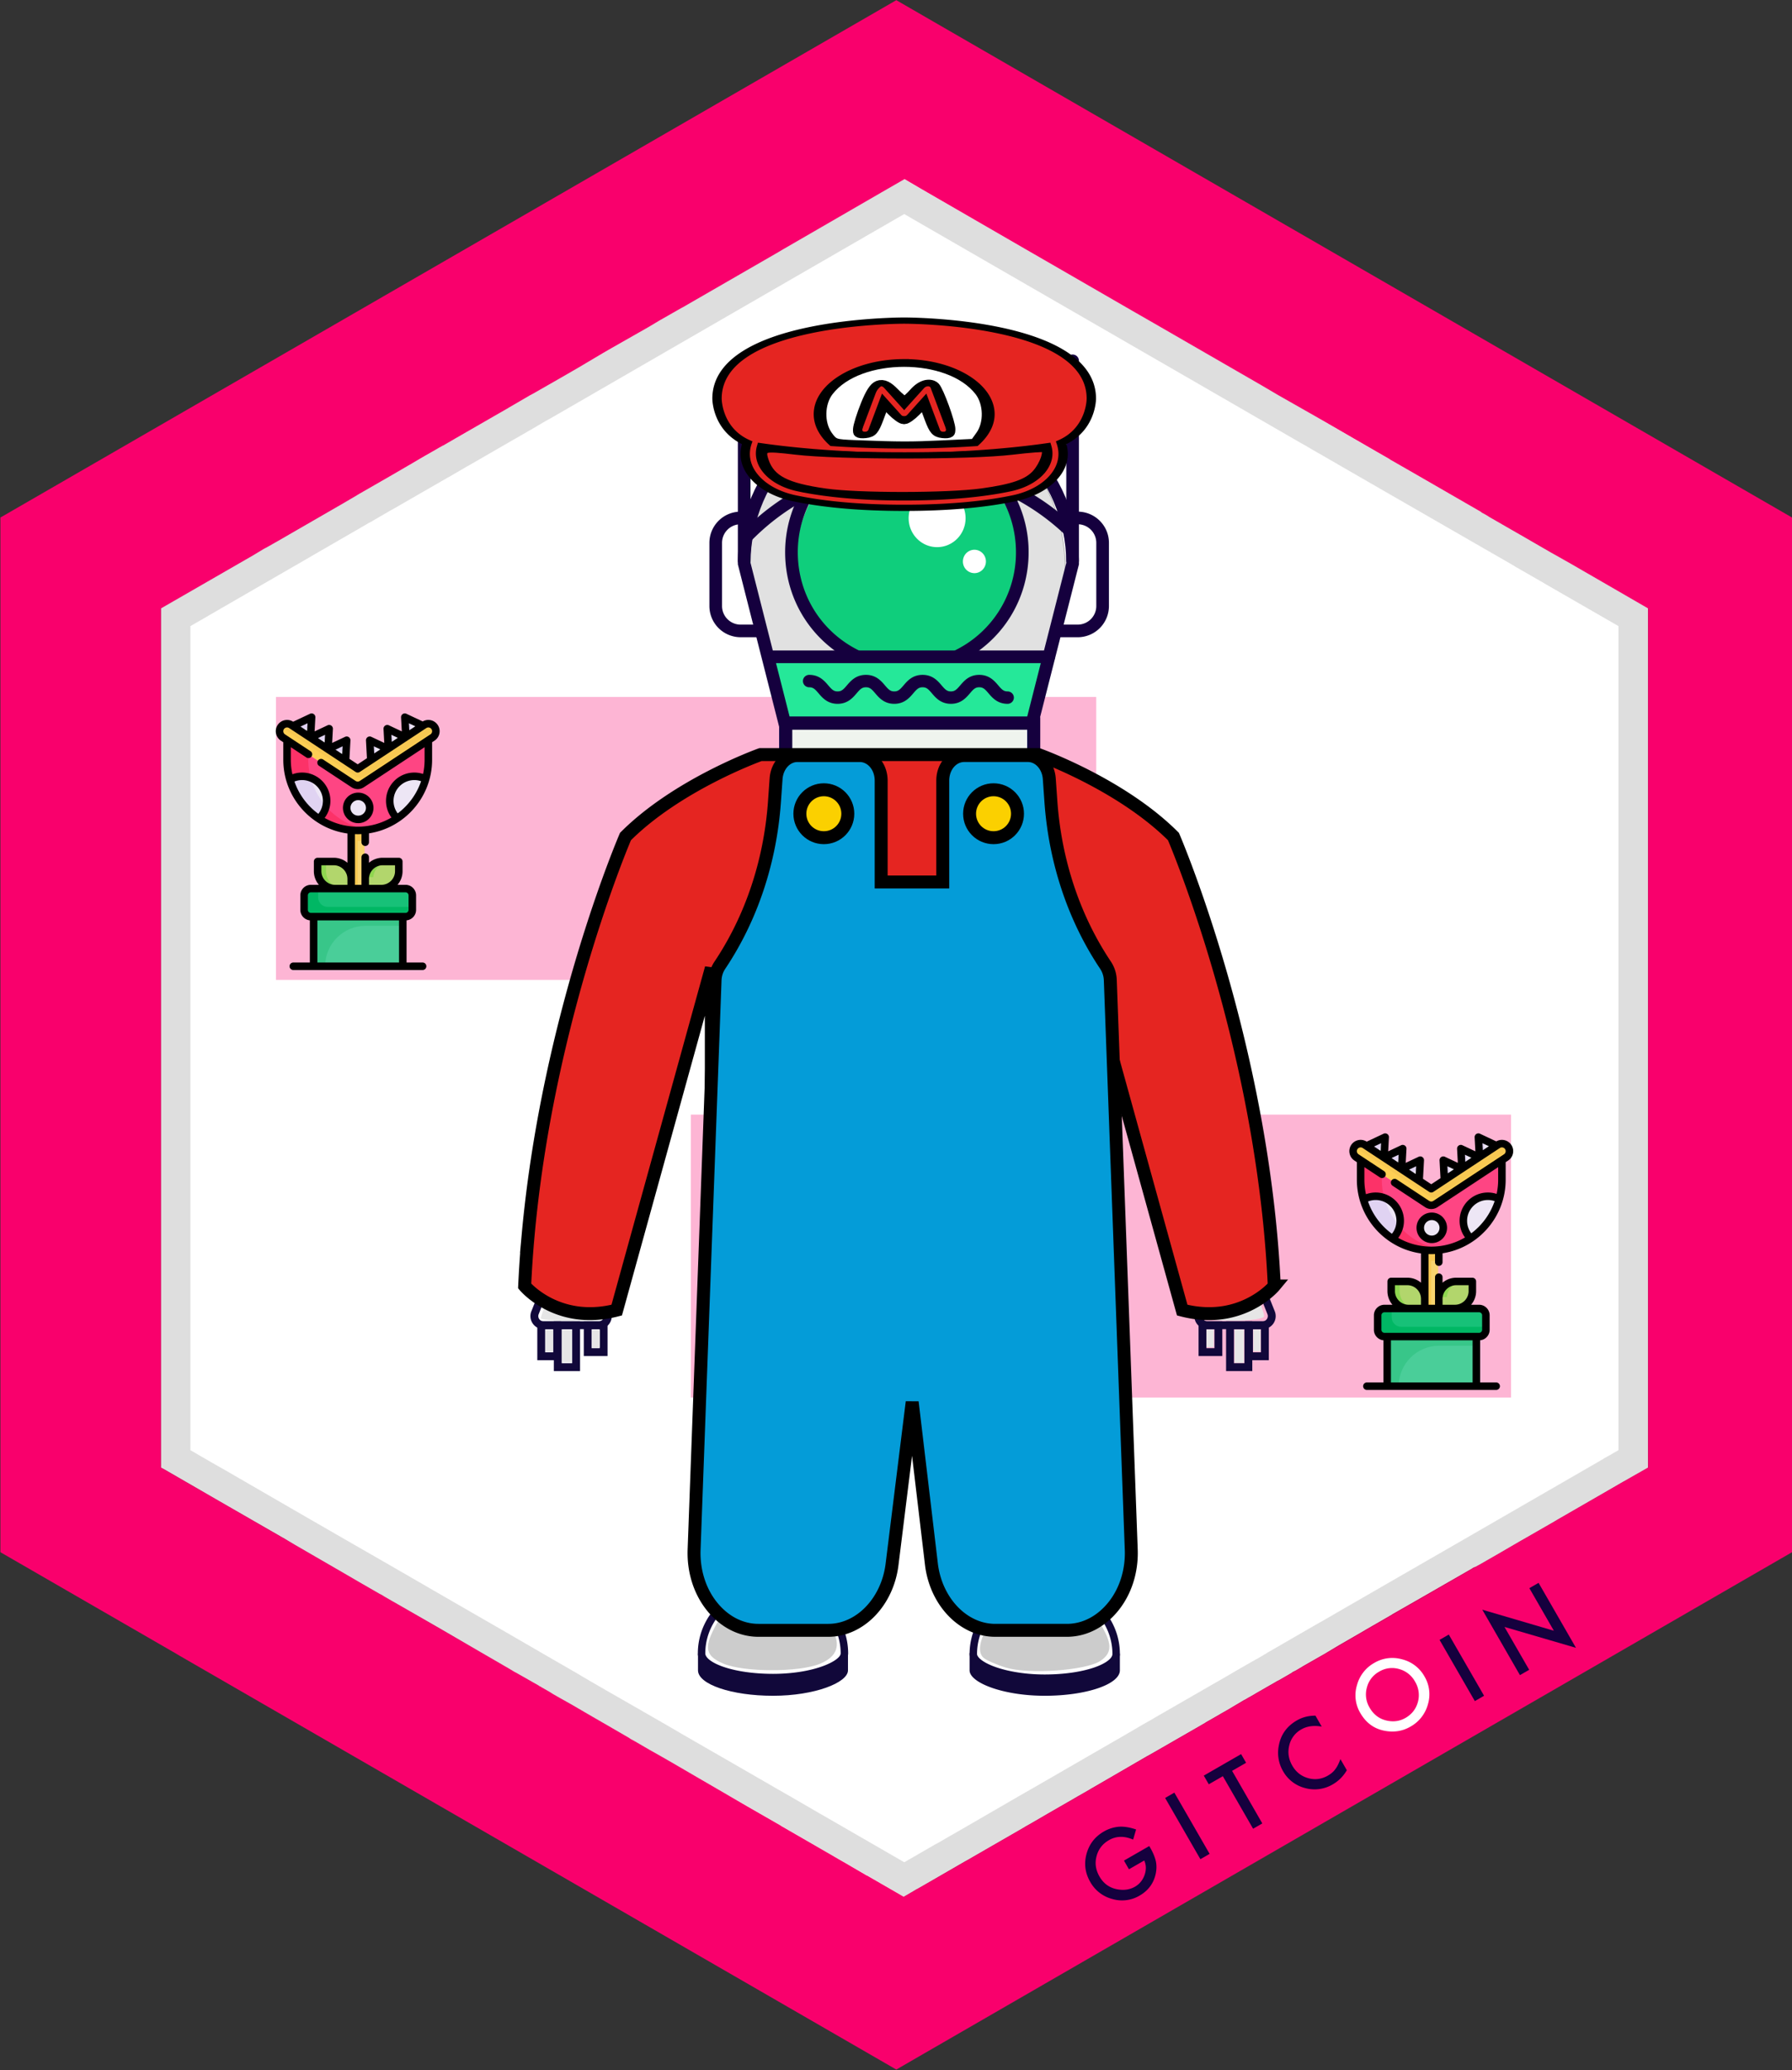 <svg xmlns:osb="http://www.openswatchbook.org/uri/2009/osb" xmlns="http://www.w3.org/2000/svg" xmlns:xlink="http://www.w3.org/1999/xlink" version="1.1" id="Layer_1" x="0" y="0" viewBox="0 0 110.875 128.042" xml:space="preserve"><rect x="0" y="0" width="110.875" height="128.042" fill="#333333" stroke="none"/><defs id="defs134"><linearGradient id="linearGradient2969" osb:paint="solid"><stop offset="0" id="stop2967" stop-color="#fb6572" stop-opacity="1"/></linearGradient><path id="a" d="M.075.128h512.08v167.178H.075z"/></defs><style type="text/css" id="style2">.st1{fill:#fff}.st3{opacity:.29;fill:#f9006c}.st4{fill:#15003e}.st6{fill:#25e899}</style><g id="Layer_63_36_"><path id="polygon4" fill="#f9006c" d="M110.876 32.011v64l-55.42 32-44.35-25.6-.2-.12-10.88-6.28v-64l55.43-32z"/></g><path class="st1" d="M101.965 37.631v53.14l-.01.01-1.09.62-.33.19-.13.07-.88.51-3.14 1.81-.2.12-1.93 1.11-.16.09-1.48.86-.47.27-.14.08-.47.27-.24.13-.03.01-.1.04-.11.07-3.03 1.74-.82.47-1.05.6-.04.03-1.23.71-.45.26-.02.02h-.01l-1.54.89-.87.52-1.26.72-.05.03-.07.04-.08.05-.41.24-.03.01-.05.03-.05.02-.06.04v.01l-.78.45-.18.09-.02.02-.04.02-1.01.58-.14.08-.15.09-.05.03-.32.18-.24.14h-.01l-.07.04-.64.38-.2.12-.33.19-.25.14c0 .01-.01.01-.01.01l-.47.27-.42.24-.04.03-.57.33-2.33 1.34-.63.36-.06.03-3.5 2.03-.02.01-.01.01-.4.23-.35.2-.5.29-.14.08-1.25.72-.98.57-.39.22-.01.01-.43.25-.4.23-2.36 1.36-.36.21-.04.02-.18.1-.5.29-1.87 1.08-.56.32h-.01l-.32.19-.48.28-.14-.08-1.28-.74-.85-.49-.03-.01-.91-.53-.17-.1-.05-.03-.61-.35-.17-.1-3.36-1.94-.04-.03-2.07-1.19-4.75-2.76-.61-.35-.69-.39-.93-.54-.22-.12-.09-.06-.03-.02-2.23-1.29-1.22-.71-.37-.21-.39-.22-.23-.13-.26-.15-.24-.15-.09-.05-.35-.2-.08-.05-.08-.04-.04-.03-1.3-.74-.05-.03-.15-.08-.37-.22-1.71-.99-2.51-1.46-2.09-1.2-.82-.47-.09-.05-.5-.29-.01-.01-.21-.12h-.01l-1.04-.6c-.01-.01-.01-.01-.02-.01l-1.86-1.08-1.02-.59-1.33-.77-.72-.43-.04-.02-.02-.01-.29-.17s-.01 0-.02-.01l-.26-.15-.02-.01-3.3-1.9-3.41-1.97-.09-.05-.08-.04-.03-.02V37.63l5.66-3.26.77-.46h.01l.25-.14.58-.33 1.75-1.01 2.27-1.31.82-.48.15-.09 2.07-1.19.98-.57 1.01-.59.42-.24.45-.26.25-.14h.01l.57-.33 3.23-1.86 1.58-.92.17-.09 1.66-.95.78-.45.38-.22.44-.26 1.1-.65.52-.3 2.28-1.3.69-.41 1.4-.8h.01l.05-.03 5.72-3.3.19-.11.27-.16 6.07-3.51 1.44-.83 1.06.62 6.49 3.75 2.6 1.5 3.95 2.28 1.34.77 6.64 3.83 1.04.61 2.3 1.31.87.5 1.52.88 1.37.79.8.46.09.06 1.81 1.04 3.78 2.18.04.03v.01l.26.14.26.16.4.23.92.53.54.31.02.01 1.92 1.11.78.44.44.25 1.94 1.12 2.82 1.63z" id="path7"/><g id="Layer_2_36_"><g id="Layer_16_36_"><path d="M96.84 34.668l-.53-.3-.72-.42-.77-.45-.11-.06-.49-.28-.51-.29-.9-.52-7.25-4.18-1.71-.98-.72-.42-.45-.26-.49-.29-.05-.02-.42-.25-.41-.24-5.33-3.07-19.5-11.24-.53-.31-.47.27-17.11 9.88-5.02 2.9-1.3.75-.53.31-.1.05h-.01l-.25.15-.42.25-.3.17-.27.16-.18.1-1.5.87h-.01l-1.78 1.02-.01.01-.58.34-.76.43-.01.01-.03.02-3.25 1.87h-.01l-2.38 1.37-1 .58-2.98 1.72-4.23 2.44-1.54.89v53.12l.07.04 1.72 1 .75.43.15.08 4.32 2.5.69.39 4 2.32.46.26 1.3.75 3.38 1.95 5.38 3.1.69.4.07.04.15.08.11.07.18.1.04.02 1.91 1.11.88.5 1.33.78.89.51.18.1.31.18.19.11.48.28 3.57 2.05.09.05.44.26.62.36.72.42H45l.53.3 1.51.87 3.17 1.84 4.48 2.58 1.03.6.23.13.02-.01.19-.11.14-.08.03-.02.31-.18 1.81-1.03.09-.05.69-.4.5-.29.24-.14 3.85-2.22 2.45-1.41.74-.43.66-.38.67-.39.44-.26 2.33-1.34.39-.22h.01l.23-.14.21-.12.63-.36.8-.46 1.26-.73.46-.27h.01l.46-.27.01-.01.25-.14.53-.31.37-.21.35-.21.55-.31.21-.13.32-.18.43-.24.02-.01.05-.03.13-.08.24-.13 3.78-2.18.38-.22 1.11-.65 2.97-1.71 1.56-.9 8.53-4.92h.01l.06-.04 2.65-1.53.9-.52 1.03-.59v-53.12l-5.17-2.98zm3.3 55.03l-.52.3-.32.18-.58.34-7.59 4.38-4.67 2.69-3.12 1.8-1.28.74-.72.41-2.93 1.69-.07.05-.16.09-.18.11-.57.32-.89.51-.22.13-.05.03-.81.47-.09.05-3.91 2.25-.08.05-.79.45-.08.05-.91.53-2.15 1.24-1.54.89-1.68.97-1.1.63-2.97 1.72-1.23.71-.06.04h-.02l-.75.44-.28.15-1.87 1.08-3.45-1.99-1.23-.71-.61-.35-1.81-1.05-.72-.41-.69-.4-5.26-3.03-.77-.45-.05-.03-1.79-1.03-2.06-1.18-.9-.52-.58-.34-.25-.15-.43-.25-.21-.12-1.75-1.01-.31-.18-.19-.11-1.5-.87-3.42-1.97-3.91-2.26-1.76-1.01-3.42-1.97-4.91-2.84-.9-.51-.39-.23-.23-.13-.67-.39v-50.97l3.91-2.26 2.98-1.72.93-.54h.01l.06-.04 3.2-1.85h.01l1.36-.79h.01l1.79-1.03 1.25-.72.43-.25h.01l.76-.44.46-.27h.01l2.98-1.72c.01-.01.01-.01.02-.01l.78-.45.35-.2.2-.12.29-.17.17-.1.27-.15.04-.02 8.03-4.64 13.39-7.73.47-.27.53.31 16.83 9.71 6.98 4.03.05.03.32.18.11.06.44.26.35.2 1.23.71 1.94 1.12 7.02 4.04 1.41.81.55.32.04.03.77.44.19.11.54.31.53.31 4.36 2.51v50.97z" id="path9" opacity=".13"/></g></g><path class="st3" id="rect13" d="M17.076 43.111h50.75v17.5h-50.75z"/><path class="st3" id="rect15" d="M42.742 68.944h50.75v17.5h-50.75z"/><g id="g31"><path class="st4" d="M69.542 115.086l1.566-.9.07.123c.166.286.276.56.337.815.05.241.049.495-.005.762-.124.597-.457 1.051-1 1.365a2.131 2.131 0 0 1-1.692.21 2.197 2.197 0 0 1-1.364-1.059c-.316-.55-.392-1.126-.228-1.73s.52-1.067 1.072-1.385a2.23 2.23 0 0 1 .934-.296c.313-.021.669.036 1.061.17l-.183.626c-.55-.235-1.047-.225-1.493.032-.402.23-.658.562-.77.996-.115.427-.055.846.18 1.255.243.423.593.683 1.053.782.43.09.809.04 1.142-.15.28-.162.477-.401.593-.72.113-.32.108-.619-.018-.902l-.946.544-.309-.538z" id="path17"/><path transform="rotate(-29.946 73.466 112.937)" class="st4" id="rect19" d="M73.134 110.754h.659v4.372h-.659z"/><path class="st4" id="polygon21" d="M76.232 109.535l1.87 3.252-.57.328-1.872-3.25-.87.501-.31-.537 2.31-1.33.309.537z"/><path class="st4" d="M81.39 106.121l.388.677c-.49-.087-.912-.029-1.264.174a1.514 1.514 0 0 0-.743.986c-.109.432-.046.85.185 1.253.228.397.557.656.982.775.425.118.832.066 1.223-.158.2-.116.353-.247.455-.394.06-.078.117-.167.168-.272.052-.104.103-.223.15-.355l.398.69c-.22.375-.511.665-.87.873a2.196 2.196 0 0 1-1.712.23 2.172 2.172 0 0 1-1.367-1.05 2.252 2.252 0 0 1-.263-1.566c.124-.69.501-1.213 1.124-1.571.34-.196.722-.294 1.146-.292" id="path23"/><path class="st1" d="M84.161 105.951a2.142 2.142 0 0 1-.204-1.71 2.237 2.237 0 0 1 1.074-1.384 2.193 2.193 0 0 1 1.721-.22 2.187 2.187 0 0 1 1.383 1.057 2.15 2.15 0 0 1 .214 1.723 2.254 2.254 0 0 1-1.087 1.386c-.49.283-1.026.364-1.61.25-.645-.126-1.141-.495-1.49-1.102m.578-.325c.242.418.58.681 1.017.789.435.108.836.057 1.203-.153.398-.229.653-.559.77-.99a1.604 1.604 0 0 0-.176-1.252 1.596 1.596 0 0 0-.988-.782 1.538 1.538 0 0 0-1.235.161 1.556 1.556 0 0 0-.76.987 1.58 1.58 0 0 0 .17 1.24" id="path25"/><path transform="rotate(-29.969 90.445 103.165)" class="st4" id="rect27" d="M90.117 100.977h.66v4.371h-.66z"/><path class="st4" id="polygon29" d="M94.042 103.614l-2.329-4.047 4.428 1.301-1.516-2.634.57-.328 2.315 4.02-4.424-1.293 1.528 2.652z"/></g><g id="g51"><path class="st1" d="M80.225 53.54c.947 3.315 1.658 9.59-.829 10.063-2.131-.473-2.993-4.025-3.907-6.748-.914-2.724-2.368-11.604 0-11.604 2.605.24 3.789 4.973 4.736 8.288z" id="path49"/></g><style id="style2-9" type="text/css">.st1{fill:#fff}.st6{fill:#11083a}</style><style type="text/css" id="style2217">.st1{fill:#fff}.st6{fill:#11083a}</style><g id="g1360" transform="matrix(.618 0 0 .618 -30.376 10.05)"><ellipse id="ellipse1083" cx="139.997" cy="40.748" rx="15.802" ry="17.252" fill="#e1e1e1" fill-rule="nonzero" stroke="#979797" stroke-width=".051"/><path id="path1085" d="M136.763 62.867l-.09.068c.031.048.061.088.09.117.181.18.223-.36 0-.185z" fill="#54361f" fill-rule="nonzero" stroke-width=".051"/><path id="path1087" d="M126.078 49.4h25.85l2.19.84-1.647 5.928h-24.766z" fill="#25e899" fill-rule="nonzero" stroke-width=".051"/><path id="path1089" d="M149.081 63.293h-17.813c-1.94 0-3.51-1.554-3.51-3.47v-3.757h24.834v3.757c0 1.916-1.572 3.47-3.51 3.47" fill="#eff4ee" fill-rule="nonzero" stroke="#00004b" stroke-width="1.2" stroke-miterlimit="4" stroke-dasharray="none" stroke-opacity="1"/><g id="g1096" transform="matrix(.051 0 0 .051 127.198 55.506)" fill="none" fill-rule="evenodd"><mask id="b" fill="#fff"><use id="use1091" height="100%" width="100%" xlink:href="#a" x="0" y="0"/></mask><path id="path1094" d="M24.98 24.863v61.684c0 30.89 25.309 56.024 56.411 56.024h349.443c31.11 0 56.41-25.134 56.41-56.024V24.86H24.98v.004zm405.854 142.443H81.396c-44.843 0-81.321-36.228-81.321-80.759V.124h512.08v86.423c0 44.535-36.479 80.763-81.321 80.763z" mask="url(#b)" fill="#15003e" fill-rule="nonzero"/></g><path id="path1098" d="M135.535 49.4c-3.89-1.706-6.607-5.585-6.607-10.098a10.965 10.965 0 0 1 2.522-7.011c2.025-2.45 14.767-2.574 16.79-.295a10.97 10.97 0 0 1 2.774 7.306c0 4.513-2.716 8.391-6.605 10.097" fill="#0fce7c" fill-rule="nonzero" stroke-width=".051"/><path id="path1100" d="M134.897 50.061a.63.63 0 0 1-.277-.064c-4.233-2.063-6.863-6.272-6.863-10.984 0-2.34.663-4.613 1.917-6.575a.633.633 0 0 1 .398-.278.632.632 0 0 1 .477.086.635.635 0 0 1 .278.398.637.637 0 0 1-.086.478 10.916 10.916 0 0 0-1.716 5.89c0 4.223 2.356 7.995 6.15 9.843a.634.634 0 0 1 .321.364.635.635 0 0 1-.03.485.633.633 0 0 1-.57.357m10.219-.06a.634.634 0 0 1-.618-.488.635.635 0 0 1 .333-.714 10.89 10.89 0 0 0 6.037-9.786c0-2.346-.73-4.581-2.111-6.465a.633.633 0 1 1 1.022-.751 12.128 12.128 0 0 1 2.356 7.216c0 4.652-2.581 8.836-6.736 10.921a.634.634 0 0 1-.283.068" fill="#15003e" fill-rule="nonzero" stroke-width=".051"/><path id="path1102" d="M128.205 55.463h23.786l3.915-15.395c-.043-8.672-7.117-15.714-15.808-15.714-8.69 0-15.765 7.042-15.807 15.714zm24.77 1.265h-25.754l-4.196-16.503v-.08c0-9.404 7.659-17.056 17.073-17.056 9.415 0 17.074 7.652 17.074 17.057v.079l-.02.077z" fill="#15003e" fill-rule="nonzero" stroke-width=".051"/><path id="path1104" d="M123.658 40.494a.632.632 0 0 1-.633-.632V24.26a.632.632 0 0 1 1.266 0v15.603a.632.632 0 0 1-.633.632m32.881 0a.632.632 0 0 1-.633-.632v-20.01a.632.632 0 0 1 1.266 0v20.01a.632.632 0 0 1-.633.631" fill="#15003e" fill-rule="nonzero" stroke-width=".051"/><path id="path1106" d="M124.998 47.517h-1.696a3.128 3.128 0 0 1-3.127-3.123V38.07a3.128 3.128 0 0 1 3.127-3.122h.72a.632.632 0 1 1 0 1.263h-.72a1.862 1.862 0 0 0-1.862 1.859v6.325c0 1.025.835 1.86 1.862 1.86h1.696a.632.632 0 1 1 0 1.263m32.05 0h-1.696a.632.632 0 1 1 0-1.264h1.696a1.862 1.862 0 0 0 1.861-1.859V38.07a1.862 1.862 0 0 0-1.861-1.86h-.72a.632.632 0 1 1 0-1.262h.72c1.724 0 3.127 1.4 3.127 3.122v6.325a3.128 3.128 0 0 1-3.127 3.123" fill="#15003e" fill-rule="nonzero" stroke-width=".051"/><path id="path1108" d="M123.278 37.716a.636.636 0 0 1 .13-.69c4.532-4.656 10.56-7.22 16.97-7.22 6.039 0 11.809 2.312 16.247 6.507a.636.636 0 0 1 .019.89.632.632 0 0 1-.887.034c-4.203-3.973-9.665-6.16-15.378-6.16-6.068 0-11.773 2.427-16.065 6.836-.08.081-.23.145-.453.191a.633.633 0 0 1-.583-.388zm2.833 12.396a.634.634 0 0 1 0-1.27h28.034a.634.634 0 0 1 0 1.27z" fill="#15003e" fill-rule="nonzero" stroke-width=".051"/><path id="path1110" d="M145.823 35.604c0 1.599-1.276 2.896-2.85 2.896-1.573 0-2.85-1.297-2.85-2.897 0-1.599 1.277-2.896 2.85-2.896 1.574 0 2.85 1.297 2.85 2.896m2.036 4.33c0 .647-.516 1.171-1.152 1.171a1.162 1.162 0 0 1-1.152-1.17c0-.647.516-1.172 1.152-1.172.636 0 1.152.525 1.152 1.171" fill="#fff" fill-rule="nonzero" stroke-width=".051"/><path id="path1112" d="M150.026 54.183c-1.004 0-1.524-.607-1.903-1.05-.35-.41-.537-.608-.933-.608-.397 0-.583.198-.933.608-.38.443-.899 1.05-1.902 1.05-1.004 0-1.523-.607-1.902-1.05-.351-.41-.538-.608-.934-.608-.397 0-.583.198-.934.608-.38.443-.899 1.05-1.903 1.05-1.003 0-1.523-.607-1.902-1.05-.35-.41-.537-.607-.933-.607-.397 0-.584.197-.935.607-.38.443-.899 1.05-1.903 1.05s-1.524-.607-1.903-1.05c-.351-.41-.538-.607-.935-.607a.627.627 0 0 1-.632-.622c0-.343.283-.621.632-.621 1.004 0 1.524.607 1.903 1.05.352.41.538.607.935.607s.584-.197.935-.607c.38-.444.899-1.05 1.903-1.05 1.003 0 1.523.607 1.902 1.05.35.41.537.607.933.607.397 0 .584-.197.935-.607.379-.444.898-1.05 1.902-1.05s1.523.607 1.902 1.05c.351.41.537.607.934.607.396 0 .582-.197.933-.607.379-.443.898-1.05 1.902-1.05 1.003 0 1.523.606 1.902 1.05.35.41.537.607.933.607.35 0 .633.278.633.621a.627.627 0 0 1-.633.622" fill="#15003e" fill-rule="nonzero" stroke-width=".051"/></g><g id="g3304" transform="matrix(.579 0 0 .386 -89.358 8.494)" stroke="#000" stroke-opacity="1" stroke-width="1" stroke-miterlimit="4" stroke-dasharray="none" fill-opacity="1"><g id="g3295" fill="#e52521"><path id="path3168" d="M270.952 41.87c0-12.358-19.184-12.5-20-12.5-.817 0-20 .142-20 12.5 0 .213.043 4.974 3.223 7.076-.407 1.727-.23 3.52.588 5.12a7.524 7.524 0 0 0 4.478 3.78c3.205 1.011 7.145 1.524 11.71 1.524 4.566 0 8.506-.513 11.711-1.523a7.524 7.524 0 0 0 4.479-3.781c.816-1.6.995-3.393.587-5.12 3.18-2.102 3.224-6.863 3.224-7.076zm-20-5.833c5.054 0 9.166 3.738 9.166 8.333 0 1.67-.584 3.264-1.588 4.623-2.212.218-4.78.377-7.578.377-2.81 0-5.389-.16-7.608-.38-.998-1.357-1.56-2.955-1.56-4.62 0-4.595 4.113-8.333 9.168-8.333zm14.704 17.272a5.874 5.874 0 0 1-3.495 2.95c-3.043.958-6.814 1.444-11.21 1.444-4.395 0-8.166-.486-11.209-1.445a5.874 5.874 0 0 1-3.495-2.95 5.796 5.796 0 0 1-.53-3.78c2.044.44 7.792 1.509 15.234 1.509 7.443 0 13.19-1.07 15.236-1.51.254 1.282.072 2.6-.53 3.782z"/><path id="path3170" d="M246.583 47.679a.839.839 0 0 0 1.01-.607l1.18-4.715 1.464 2.441c.301.505 1.128.505 1.43 0l1.464-2.441 1.18 4.715a.832.832 0 1 0 1.615-.404l-1.666-6.667a.833.833 0 0 0-1.523-.226l-1.785 2.976-1.786-2.976a.831.831 0 1 0-1.523.226l-1.666 6.667a.833.833 0 0 0 .606 1.011z"/><path d="M242.501 56.774c-4.222-.891-5.89-2.17-6.53-5.01-.433-1.92-.136-2.04 3.46-1.4 4.537.805 18.569.808 23.02.004 1.793-.325 3.4-.507 3.57-.406.417.247-.058 2.349-.834 3.686-.904 1.56-2.525 2.416-5.886 3.106-3.697.76-13.243.771-16.8.02z" id="path3290" opacity="1" fill-rule="nonzero" stroke-linejoin="round"/></g><path id="path3297" d="M245.73 49.023c-2.24-.13-2.361-.19-2.974-1.474-.86-1.802-.817-4.83.091-6.603 3.192-6.224 12.996-6.224 16.188 0 .902 1.759.952 4.798.11 6.566l-.621 1.301-3.467.246c-3.394.241-4.599.237-9.328-.036zm2.508-3.827l.593-2.383.867 1.328c.477.73 1.036 1.328 1.243 1.328.207 0 .767-.598 1.243-1.328l.867-1.328.593 2.383c.483 1.94.751 2.406 1.44 2.506.7.101.843-.062.838-.96-.007-1.146-1.247-6.263-1.693-6.984-.497-.804-1.395-.427-2.188.916-.435.738-.904 1.34-1.042 1.338-.137-.003-.647-.618-1.132-1.368-1.357-2.093-2.041-1.65-3.019 1.952-.457 1.686-.845 3.552-.863 4.147-.026.903.108 1.061.814.959.688-.1.956-.567 1.439-2.506z" opacity="1" fill="#fff" fill-rule="nonzero" stroke-linejoin="round"/></g><g id="g4192" transform="matrix(.773 0 0 .773 -78.377 13.282)"><g transform="translate(-2 -8)" id="g4166"><g transform="translate(115.93 22.753)" id="g4443"><g id="g259"><path class="st6" d="M49.335 102.6h-.182c-1.518-.016-2.945-.231-4.017-.606-1.188-.415-1.816-.979-1.816-1.63 0-2.608 1.88-4.864 4.57-5.486l.42-.098-.062.461a.211.211 0 0 0 .048.163.211.211 0 0 0 .153.077l1.918.104a.216.216 0 0 0 .223-.184l.075-.559.328.089a6.085 6.085 0 0 1 3.117 1.996 5.383 5.383 0 0 1 1.24 3.437c0 .596-.645 1.159-1.817 1.584-1.112.404-2.543.635-4.03.652zm0-.596l.16-.001c3.262-.036 5.258-1.082 5.258-1.64 0-2.135-1.463-4.05-3.598-4.761a.816.816 0 0 1-.82.579l-1.918-.105a.812.812 0 0 1-.718-.532c-2.243.659-3.783 2.597-3.783 4.82 0 .353.543.762 1.417 1.067 1.012.354 2.371.557 3.828.572z" id="path257" fill="#11083a"/></g><g id="g263"><path class="st6" d="M55.337 100.305v1.417c0 .992-2.687 2.036-6.002 2.036-3.316 0-6.003-.916-6.003-2.036v-1.354s.535 1.892 5.826 1.933l.177.001h.165c5.326-.04 5.837-1.997 5.837-1.997z" id="path261" fill="#11083a"/></g></g><path d="M161.265 123.927c-1.371-.596-1.526-1.227-.696-2.832.921-1.783 1.582-2.083 4.68-2.131 2.825-.044 2.929-.012 4.014 1.224 1.554 1.77 1.48 3.046-.217 3.755-1.685.704-6.145.695-7.78-.016z" id="path4156" opacity="1" fill="#ccc" fill-opacity="1" fill-rule="nonzero" stroke="#000" stroke-width="0" stroke-linejoin="round" stroke-miterlimit="4" stroke-dasharray="none" stroke-opacity="1"/></g><g transform="translate(-82.45 6)" id="g4176"><g transform="translate(204.167 8.803)" id="g4449"><g id="g297"><path class="st6" d="M63.299 102.6c-.915 0-1.802-.08-2.639-.237-1.632-.306-3.376-.992-3.376-2 0-.443.055-.885.164-1.315.502-1.98 2.109-3.557 4.193-4.118l.327-.088.075.558c.015.11.113.19.224.185l1.917-.104a.21.21 0 0 0 .153-.077.212.212 0 0 0 .048-.164l-.062-.46.42.097c2.691.623 4.57 2.879 4.57 5.486 0 .664-.648 1.235-1.876 1.652a1.811 1.811 0 0 1-.057.019c-1.1.365-2.55.566-4.081.566zm-1.82-6.998c-1.721.572-3.03 1.924-3.453 3.593a4.767 4.767 0 0 0-.146 1.169c0 .361.897 1.039 2.89 1.413.8.15 1.651.227 2.529.227 1.468 0 2.852-.19 3.898-.538l.045-.015c.911-.31 1.475-.726 1.475-1.087 0-2.223-1.539-4.161-3.782-4.82a.81.81 0 0 1-.718.533l-1.917.104a.815.815 0 0 1-.821-.58z" id="path295" fill="#11083a"/></g><g id="g329"><path class="st6" d="M69.312 100.318v1.354c0 1.12-2.693 2.036-6.015 2.036-3.322 0-6.014-1.044-6.014-2.036v-1.416s.345 1.321 3.432 1.814a16.45 16.45 0 0 0 2.582.182c1.825 0 3.103-.215 3.994-.503.017-.006.034-.01.05-.017 1.732-.572 1.971-1.414 1.971-1.414z" id="path327" fill="#11083a"/></g></g><path d="M264.369 110.26c-.739-.225-1.544-.575-1.79-.778-1.256-1.036 1.823-5.352 3.267-4.58.416.224 1.271.233 2.192.026 1.677-.379 2.802.112 3.766 1.641 1.082 1.715 1.107 2.5.103 3.158-1.17.766-5.714 1.087-7.538.533z" id="path4168" opacity="1" fill="#ccc" fill-opacity="1" fill-rule="nonzero" stroke="#000" stroke-width="0" stroke-linejoin="round" stroke-miterlimit="4" stroke-dasharray="none" stroke-opacity="1"/></g></g><g id="g4320" transform="matrix(.773 0 0 .773 -78.377 13.282)"><g transform="matrix(.217 0 0 .217 115.92 60.305)" id="g4278"><g id="g2424" transform="matrix(-4.86 0 0 4.86 514.61 -259.937)"><path id="path2422" d="M78.41 80.86h-4.19a.992.992 0 0 1-.933-1.325l.96-2.687a1 1 0 0 1 .939-.66h2.15a.999.999 0 0 1 .925.626l1.071 2.688a.991.991 0 0 1-.921 1.359zm-3.224-4.076a.401.401 0 0 0-.377.265l-.96 2.687a.39.39 0 0 0 .048.36.39.39 0 0 0 .323.168h4.19a.39.39 0 0 0 .327-.173.39.39 0 0 0 .04-.369l-1.07-2.686a.401.401 0 0 0-.371-.252z" class="st6" fill="#11083a"/></g><g id="g2428" transform="matrix(-4.86 0 0 4.86 514.61 -259.937)"><path id="path2426" d="M77.627 84.042h-1.989v-3.778h1.989zm-1.392-.597h.795v-2.584h-.795z" class="st6" fill="#11083a"/></g><g id="g2432" transform="matrix(-4.86 0 0 4.86 514.61 -259.937)"><path id="path2430" d="M78.882 83.215H77.08v-2.951h1.802zm-1.206-.596h.61V80.86h-.61z" class="st6" fill="#11083a"/></g><g id="g2436" transform="matrix(-4.86 0 0 4.86 514.61 -259.937)"><path id="path2434" d="M75.353 82.9H73.55v-2.636h1.803zm-1.206-.596h.61V80.86h-.61z" class="st6" fill="#11083a"/></g><path d="M132.505 129.05c0-.492 1.35-4.268 2.999-8.39 2.528-6.32 3.84-7.495 8.364-7.495 4.404 0 5.87 1.21 8.187 6.753 1.552 3.714 2.821 7.49 2.821 8.39 0 .9-5.033 1.636-11.185 1.636-6.153 0-11.186-.402-11.186-.895z" id="path4242" opacity="1" fill="#e6e6e6" fill-opacity="1" fill-rule="nonzero" stroke="#000" stroke-width="0" stroke-linejoin="round" stroke-miterlimit="4" stroke-dasharray="none" stroke-opacity="1"/><path d="M134.314 137.35v-4.027H137v8.056h-2.686z" id="path4252" opacity="1" fill="#e6e6e6" fill-opacity="1" fill-rule="nonzero" stroke="#000" stroke-width="0" stroke-linejoin="round" stroke-miterlimit="4" stroke-dasharray="none" stroke-opacity="1"/><path d="M140.453 139.27v-5.947h3.452v11.893h-3.452z" id="path4254" opacity="1" fill="#e6e6e6" fill-opacity="1" fill-rule="nonzero" stroke="#000" stroke-width="0" stroke-linejoin="round" stroke-miterlimit="4" stroke-dasharray="none" stroke-opacity="1"/><path d="M151.578 136.584v-3.261h2.686v6.522h-2.686z" id="path4256" opacity="1" fill="#e6e6e6" fill-opacity="1" fill-rule="nonzero" stroke="#000" stroke-width="0" stroke-linejoin="round" stroke-miterlimit="4" stroke-dasharray="none" stroke-opacity="1"/></g><g transform="matrix(.217 0 0 .217 152.083 61.605)" id="g4292"><g id="g209" transform="translate(-148.947 -265.932) scale(4.86)"><path id="path207" d="M78.41 80.86h-4.19a.992.992 0 0 1-.933-1.325l.96-2.687a1 1 0 0 1 .939-.66h2.15a.999.999 0 0 1 .925.626l1.071 2.688a.991.991 0 0 1-.921 1.359zm-3.224-4.076a.401.401 0 0 0-.377.265l-.96 2.687a.39.39 0 0 0 .048.36.39.39 0 0 0 .323.168h4.19a.39.39 0 0 0 .327-.173.39.39 0 0 0 .04-.369l-1.07-2.686a.401.401 0 0 0-.371-.252z" class="st6" fill="#11083a"/></g><g id="g213" transform="translate(-148.947 -265.932) scale(4.86)"><path id="path211" d="M77.627 84.042h-1.989v-3.778h1.989zm-1.392-.597h.795v-2.584h-.795z" class="st6" fill="#11083a"/></g><g id="g217" transform="translate(-148.947 -265.932) scale(4.86)"><path id="path215" d="M78.882 83.215H77.08v-2.951h1.802zm-1.206-.596h.61V80.86h-.61z" class="st6" fill="#11083a"/></g><g id="g221" transform="translate(-148.947 -265.932) scale(4.86)"><path id="path219" d="M75.353 82.9H73.55v-2.636h1.803zm-1.206-.596h.61V80.86h-.61z" class="st6" fill="#11083a"/></g><path d="M210.32 123.03c0-.492 1.35-4.267 2.999-8.39 2.529-6.319 3.84-7.494 8.364-7.494 4.405 0 5.871 1.21 8.187 6.753 1.552 3.714 2.822 7.489 2.822 8.389 0 .9-5.034 1.637-11.186 1.637s-11.186-.403-11.186-.895z" id="path4248" opacity="1" fill="#e6e6e6" fill-opacity="1" fill-rule="nonzero" stroke="#000" stroke-width="0" stroke-linejoin="round" stroke-miterlimit="4" stroke-dasharray="none" stroke-opacity="1"/><path d="M211.426 130.445v-3.26h2.686v6.521h-2.686z" id="path4258" opacity="1" fill="#e6e6e6" fill-opacity="1" fill-rule="nonzero" stroke="#000" stroke-width="0" stroke-linejoin="round" stroke-miterlimit="4" stroke-dasharray="none" stroke-opacity="1"/><path d="M228.69 131.213v-4.029h2.685V135.241h-2.685z" id="path4260" opacity="1" fill="#e6e6e6" fill-opacity="1" fill-rule="nonzero" stroke="#000" stroke-width="0" stroke-linejoin="round" stroke-miterlimit="4" stroke-dasharray="none" stroke-opacity="1"/><path d="M221.784 133.323v-6.139H225.237V139.461H221.784z" id="path4264" opacity="1" fill="#e6e6e6" fill-opacity="1" fill-rule="nonzero" stroke="#000" stroke-width="0" stroke-linejoin="round" stroke-miterlimit="4" stroke-dasharray="none" stroke-opacity="1"/></g></g><g id="g3310" transform="matrix(.773 0 0 .773 -78.377 13.282)" stroke="#000" stroke-opacity="1" stroke-width="1.036" stroke-miterlimit="4" stroke-dasharray="none" fill-opacity="1"><path id="path1246" d="M203.388 85.72s-1.366 1.64-3.901 2.098c-.985.176-2.144.175-3.468-.168l-1.095-3.955-.508-1.836-5.97-21.577v32.652s-3.457 3.651-14.14 3.85a45.968 45.968 0 0 1-1.837 0c-4.444-.082-7.64-.762-9.854-1.53-3.108-1.075-4.287-2.32-4.287-2.32V60.282l-5.97 21.577-.508 1.836-1.094 3.955c-2.176.565-3.908.203-5.143-.352-1.456-.654-2.225-1.578-2.225-1.578.062-1.355.154-2.697.274-4.024v0a91.22 91.22 0 0 1 .236-2.303c1.88-16.474 7.56-29.637 7.56-29.637 4.16-4.16 10.65-6.5 10.803-6.556l.003-.001h22.249s.453.162 1.197.475c2.095.883 6.5 2.974 9.608 6.082 0 0 5.68 13.162 7.56 29.636.088.76.166 1.529.236 2.302.12 1.326.213 2.67.274 4.026zm0 0" fill="#e52521"/><path id="path1430" d="M191.94 106.812l-1.676-45.558a2.3 2.3 0 0 0-.375-1.191c-2.53-3.775-4.045-8.315-4.382-13.13l-.127-1.799c-.075-1.062-.82-1.86-1.714-1.86h-5.093c-.95 0-1.72.878-1.72 2.01v8.108h-4.93v-8.107c0-1.133-.77-2.01-1.719-2.01h-4.978c-.895 0-1.64.797-1.714 1.86l-.127 1.808c-.337 4.816-1.852 9.351-4.383 13.126-.227.34-.359.754-.374 1.188l-1.677 45.556c-.062 1.693.444 3.32 1.427 4.544.982 1.224 2.306 1.917 3.727 1.917h5.586c2.537 0 4.731-2.277 5.103-5.27l1.613-12.998 1.538 12.964c.358 3.015 2.554 5.304 5.108 5.304h5.734c1.42 0 2.744-.694 3.727-1.918.982-1.224 1.489-2.851 1.427-4.544z" fill="#049cd8"/><circle r="1.918" cy="47.931" cx="180.918" id="path3029" opacity="1" fill="#fbd000" fill-rule="nonzero" stroke-linejoin="round"/><circle r="1.918" cy="47.931" cx="167.335" id="path3051" opacity="1" fill="#fbd000" fill-rule="nonzero" stroke-linejoin="round"/></g><g id="g4742" transform="matrix(.031 0 0 .031 14.196 44.128)"><path id="path4573" d="M328.859 295.5h-24.098c-18.027 0-32.846 13.723-34.587 31.292h-27.346c-1.741-17.569-16.56-31.292-34.587-31.292h-24.098a8.142 8.142 0 0 0-8.142 8.142v11.098c0 19.198 15.563 34.76 34.76 34.76H302.241c19.198 0 34.76-15.563 34.76-34.76v-11.098a8.142 8.142 0 0 0-8.142-8.142z" fill="#b2d66c"/><g id="g4579" fill="#8fd650"><path id="path4575" d="M321.597 295.5h-16.836c-18.027 0-32.846 13.723-34.587 31.292h16.835c1.741-17.569 16.561-31.292 34.588-31.292z"/><path id="path4577" d="M192.837 314.74v-11.098a8.142 8.142 0 0 1 8.142-8.142h-16.835a8.142 8.142 0 0 0-8.142 8.142v11.098c0 19.198 15.563 34.76 34.76 34.76h16.835c-19.198 0-34.76-15.562-34.76-34.76z"/></g><path id="rect4581" fill="#f8d46e" d="M241.751 204.61h28v173.78h-28z"/><path id="path4583" d="M255.751 204.61h-14v173.781h14V254.512l.25.003c4.64 0 9.225-.231 13.75-.669V204.61z" fill="#f7c852"/><path id="rect4585" fill="#4ace99" d="M168.001 386h178v118.5h-178z"/><path id="path4587" d="M271.737 423.764h74.264V386h-178v118.5h23c0-44.589 36.147-80.736 80.736-80.736z" fill="#38c689"/><path id="path4589" d="M397.001 53.47V92.5c0 38.94-15.78 74.18-41.3 99.7-25.52 25.52-60.76 41.3-99.7 41.3-77.87 0-141-63.13-141-141V53.47l132.74 87.55c2.51 1.65 5.38 2.48 8.26 2.48s5.75-.83 8.26-2.48z" fill="#fe4583"/><path id="path4591" d="M157.335 92.5V81.392L115.001 53.47V92.5c0 77.87 63.13 141 141 141 7.195 0 14.263-.542 21.168-1.582C209.34 221.706 157.335 163.176 157.335 92.5z" fill="#fc3268"/><path id="path4593" d="M194.001 174.5c0 14.12-5.98 26.83-15.53 35.78-27.59-18.19-48.41-45.81-57.86-78.28h.01c7.18-4.13 15.5-6.5 24.38-6.5 27.06 0 49 21.94 49 49z" fill="#ede6f5"/><path id="path4595" d="M178.471 210.28c7.081-6.636 12.193-15.343 14.365-25.156-14.183-16.108-24.763-35.317-30.493-56.455a48.558 48.558 0 0 0-5.028-1.606l-.284-.069a51.357 51.357 0 0 0-3.197-.683l-.16-.029a52.413 52.413 0 0 0-8.814-.776 48.73 48.73 0 0 0-24.238 6.495h-.01c9.449 32.469 30.269 60.089 57.859 78.279z" fill="#e0d3f2"/><g id="g4607" fill="#ede6f5"><path id="path4597" d="M391.661 131.06c-6.65 23.44-19.2 44.38-35.96 61.14a142.202 142.202 0 0 1-20.98 17.3c-9.08-8.9-14.72-21.29-14.72-35 0-27.06 21.94-49 49-49 8.18 0 15.88 2.01 22.66 5.56z"/><circle id="circle4599" r="23" cy="188.5" cx="257.001"/><path id="path4601" d="M386.301 24.59L353.707 9.245c-1.675-.789-3.584.497-3.484 2.345l1.919 35.531.328 2.805 35.301-22.813z"/><path id="path4603" d="M351.371 47.62l-32.664-15.376c-1.675-.788-3.584.497-3.484 2.345l1.929 35.61 1.772 2.432 33.267-23.261z"/><path id="path4605" d="M283.707 55.245c-1.675-.789-3.584.497-3.485 2.345l1.929 35.69 1.171 1.707 32.258-21.071.871-3.256z"/></g><g id="g4615" fill="#e0d3f2"><path id="path4609" d="M361.02 12.688l-7.314-3.443c-1.675-.789-3.584.497-3.484 2.345l1.919 35.531.328 2.805 10.206-6.595z"/><path id="path4611" d="M326.021 35.688l-7.314-3.443c-1.675-.788-3.584.497-3.484 2.345l1.929 35.61 1.772 2.432 8.767-6.13z"/><path id="path4613" d="M291.021 58.688l-7.314-3.443c-1.675-.789-3.584.497-3.485 2.345l1.929 35.69 1.171 1.707 9.331-6.095z"/></g><g id="g4623" fill="#ede6f5"><path id="path4617" d="M230.106 55.245L196.622 71.01l-2.579 2.578 36.998 22.173.48-1.251.08-.12 1.989-36.8c.101-1.848-1.809-3.134-3.484-2.345z"/><path id="path4619" d="M195.106 32.245L161.622 48.01l-3.961 3.961 37.805 21.791 1.136-2.372.02-.38 1.969-36.42c.1-1.848-1.81-3.134-3.485-2.345z"/><path id="path4621" d="M160.106 9.245L126.342 25.14l-3.303 3.303 36.246 23.286 2.317-3.339.02-.38 1.969-36.42c.1-1.848-1.81-3.134-3.485-2.345z"/></g><g id="g4631" fill="#e0d3f2"><path id="path4625" d="M232.869 70.953l.722-13.363c.1-1.848-1.81-3.134-3.484-2.345L196.622 71.01l-2.579 2.578 14.619 8.761z"/><path id="path4627" d="M172.014 60.125l25.854-12.173.722-13.363c.1-1.848-1.81-3.134-3.484-2.345L161.622 48.01l-3.961 3.961 14.278 8.23z"/><path id="path4629" d="M162.868 24.952l.722-13.363c.1-1.848-1.81-3.134-3.484-2.345L126.342 25.14l-3.303 3.303 13.708 8.807z"/></g><g id="g4639" fill="#fecf54"><path id="polygon4633" d="M352.141 47.12l.05.89-.82-.39z"/><path id="polygon4635" d="M317.151 70.2l.04.81-.74-.35z"/><path id="path4637" d="M409.521 27.24c4.56 6.92 2.65 16.22-4.26 20.78l-141 93a15.014 15.014 0 0 1-8.26 2.48c-2.88 0-5.75-.83-8.26-2.48l-141-93c-6.91-4.56-8.82-13.86-4.26-20.78 4.56-6.92 13.86-8.82 20.78-4.26l3.27 2.16 35.26 23.25 34.96 23.06 34.96 23.06 24.29 16.02 26.15-17.25 34.3-22.62.74.35-.04-.81 34.22-22.58.82.39-.05-.89 34.16-22.53 2.44-1.61c6.92-4.56 16.22-2.65 20.78 4.26z"/></g><path id="path4641" d="M260.9 128.401c2.88 0 5.75-.83 8.26-2.48l141-93a14.96 14.96 0 0 0 1.383-1.041 14.96 14.96 0 0 0-2.021-4.641c-4.56-6.91-13.86-8.82-20.78-4.26l-2.44 1.61-34.16 22.53.05.89-.82-.39L317.151 70.2l.04.81-.74-.35-34.3 22.62-26.15 17.25-24.29-16.02-34.96-23.06-34.96-23.06-35.26-23.25-3.27-2.16c-5.677-3.741-12.951-3.127-17.901 1.032.875 3.527 3.009 6.751 6.279 8.909l141 93a15.02 15.02 0 0 0 8.261 2.48z" fill="#f7c852"/><path id="path4643" d="M365.001 363.05v28.9c0 7.48-6.07 13.55-13.55 13.55H162.551c-7.48 0-13.55-6.07-13.55-13.55v-28.9c0-7.48 6.07-13.55 13.55-13.55h188.9c7.48 0 13.55 6.07 13.55 13.55z" fill="#17c178"/><path id="path4645" d="M196.001 386c-10.493 0-19-8.507-19-19v-17.5h-14.45c-7.483 0-13.55 6.067-13.55 13.55v28.9c0 7.483 6.067 13.55 13.55 13.55H351.451c7.483 0 13.55-6.067 13.55-13.55V386z" fill="#00b764"/><path id="path4647" d="M415.783 23.112c-6.588-9.988-19.828-13.01-30.055-7.081L353.195.714a7.502 7.502 0 0 0-10.684 7.19l1.512 27.97-25.829-12.161a7.5 7.5 0 0 0-10.684 7.19l1.512 27.97-25.829-12.161a7.5 7.5 0 0 0-10.684 7.19l1.919 35.486-18.427 12.159-16.498-10.882 1.988-36.76a7.498 7.498 0 0 0-10.684-7.19l-25.829 12.161 1.512-27.97a7.498 7.498 0 0 0-10.684-7.19l-25.829 12.161 1.512-27.97a7.498 7.498 0 0 0-10.684-7.19L127.134 16.57c-4.966-3.185-10.864-4.299-16.656-3.109a22.351 22.351 0 0 0-14.261 9.654 22.348 22.348 0 0 0-3.259 16.91 22.353 22.353 0 0 0 9.652 14.261l4.889 3.224V92.5c0 74.928 55.784 137.062 128 147.078v58.427c-7.363-6.234-16.877-10.005-27.26-10.005h-32.238a7.5 7.5 0 0 0-7.5 7.5v19.238c0 10.388 3.784 19.897 10.027 27.262H162.55c-11.606 0-21.049 9.443-21.049 21.049v28.901c0 10.915 8.352 19.912 19 20.946V497h-33a7.5 7.5 0 0 0-7.5 7.5 7.5 7.5 0 0 0 7.5 7.5h258a7.5 7.5 0 0 0 7.5-7.5 7.5 7.5 0 0 0-7.5-7.5h-32v-84.104c10.648-1.034 19-10.031 19-20.946v-28.901c0-11.606-9.442-21.049-21.049-21.049h-15.967c6.238-7.365 10.016-16.876 10.016-27.262V295.5a7.5 7.5 0 0 0-7.5-7.5h-32.238c-10.382 0-19.896 3.771-27.262 10.005V287a7.5 7.5 0 0 0-7.5-7.5 7.5 7.5 0 0 0-7.5 7.5v55h-13V240.888c1.826.067 3.658.112 5.5.112 2.515 0 5.015-.064 7.5-.189V257a7.5 7.5 0 0 0 7.5 7.5 7.5 7.5 0 0 0 7.5-7.5v-17.702c71.245-10.875 126-72.562 126-146.798V57.507l4.888-3.224a22.347 22.347 0 0 0 9.653-14.261 22.348 22.348 0 0 0-3.259-16.91zM175.501 497v-84h163v84zm182-133.951v28.901a6.056 6.056 0 0 1-6.049 6.049H162.55a6.056 6.056 0 0 1-6.049-6.049v-28.901A6.056 6.056 0 0 1 162.55 357h188.902a6.056 6.056 0 0 1 6.049 6.049zm-79-32.787c0-15.032 12.23-27.262 27.262-27.262h24.738v11.738c0 15.032-12.229 27.262-27.262 27.262h-24.738zM210.763 342c-15.032 0-27.262-12.229-27.262-27.262V303h24.738c15.032 0 27.262 12.229 27.262 27.262V342zM371.018 25.685l-12.091 7.975-.758-14.025zM336.093 48.72l-12.162 8.022-.763-14.107zm-47.925 16.915l13 6.121-12.233 8.069zm-63.17 15.463l-13.331-8.793 14.167-6.67zm-34.996-23.082l-13.26-8.746 14.092-6.635zm-34.995-23.083l-13.189-8.699 14.016-6.599zm-25.251 100.988a41.494 41.494 0 0 1 15.245-2.92c22.883 0 41.5 18.617 41.5 41.5 0 9.564-3.185 18.554-9.058 25.868-21.856-15.962-38.699-38.389-47.687-64.448zm206.074 63.52c-5.407-7.151-8.329-15.811-8.329-24.94 0-22.883 18.617-41.5 41.5-41.5 4.658 0 9.167.77 13.478 2.259-8.758 25.836-25.225 48.147-46.649 64.181zm68.519-162.434a7.452 7.452 0 0 1-3.219 4.753l-8.315 5.484-.012.008L260.13 134.76c-2.457 1.622-5.801 1.622-8.258 0l-64.854-42.776a7.5 7.5 0 1 0-8.26 12.521l64.854 42.776A22.435 22.435 0 0 0 256.001 151c4.417 0 8.701-1.286 12.389-3.718L389.501 67.4v25.1c0 9.709-1.052 19.176-3.029 28.301-5.628-1.83-11.538-2.801-17.471-2.801-31.154 0-56.5 25.346-56.5 56.5 0 12.131 3.807 23.641 10.831 33.235-19.78 11.602-42.79 18.265-67.331 18.265-23.97 0-46.483-6.354-65.949-17.461 7.347-9.744 11.449-21.721 11.449-34.039 0-31.154-25.346-56.5-56.5-56.5-6.614 0-13.157 1.195-19.33 3.446a133.483 133.483 0 0 1-3.17-28.946V67.4l31.188 20.571a7.501 7.501 0 0 0 8.26-12.521l-51.078-33.69c-.005-.003.005.003 0 0a7.458 7.458 0 0 1-3.218-4.753 7.45 7.45 0 0 1 1.088-5.638 7.451 7.451 0 0 1 4.753-3.218 7.464 7.464 0 0 1 5.636 1.087l132.741 87.553a7.503 7.503 0 0 0 8.26 0l132.741-87.553c3.451-2.277 8.112-1.32 10.39 2.131a7.46 7.46 0 0 1 1.087 5.638z"/><path id="path4649" d="M257.001 219c16.817 0 30.5-13.682 30.5-30.5 0-16.818-13.683-30.5-30.5-30.5s-30.5 13.682-30.5 30.5c0 16.818 13.683 30.5 30.5 30.5zm0-46c8.547 0 15.5 6.953 15.5 15.5s-6.953 15.5-15.5 15.5-15.5-6.953-15.5-15.5 6.953-15.5 15.5-15.5z"/></g><g id="g5047" transform="matrix(.031 0 0 .031 80.62 70.103)"><path id="path4878" d="M328.859 295.5h-24.098c-18.027 0-32.846 13.723-34.587 31.292h-27.346c-1.741-17.569-16.56-31.292-34.587-31.292h-24.098a8.142 8.142 0 0 0-8.142 8.142v11.098c0 19.198 15.563 34.76 34.76 34.76H302.241c19.198 0 34.76-15.563 34.76-34.76v-11.098a8.142 8.142 0 0 0-8.142-8.142z" fill="#b2d66c"/><g id="g4884" fill="#8fd650"><path id="path4880" d="M321.597 295.5h-16.836c-18.027 0-32.846 13.723-34.587 31.292h16.835c1.741-17.569 16.561-31.292 34.588-31.292z"/><path id="path4882" d="M192.837 314.74v-11.098a8.142 8.142 0 0 1 8.142-8.142h-16.835a8.142 8.142 0 0 0-8.142 8.142v11.098c0 19.198 15.563 34.76 34.76 34.76h16.835c-19.198 0-34.76-15.562-34.76-34.76z"/></g><path id="rect4886" fill="#f8d46e" d="M241.751 204.61h28v173.78h-28z"/><path id="path4888" d="M255.751 204.61h-14v173.781h14V254.512l.25.003c4.64 0 9.225-.231 13.75-.669V204.61z" fill="#f7c852"/><path id="rect4890" fill="#4ace99" d="M168.001 386h178v118.5h-178z"/><path id="path4892" d="M271.737 423.764h74.264V386h-178v118.5h23c0-44.589 36.147-80.736 80.736-80.736z" fill="#38c689"/><path id="path4894" d="M397.001 53.47V92.5c0 38.94-15.78 74.18-41.3 99.7-25.52 25.52-60.76 41.3-99.7 41.3-77.87 0-141-63.13-141-141V53.47l132.74 87.55c2.51 1.65 5.38 2.48 8.26 2.48s5.75-.83 8.26-2.48z" fill="#fe4583"/><path id="path4896" d="M157.335 92.5V81.392L115.001 53.47V92.5c0 77.87 63.13 141 141 141 7.195 0 14.263-.542 21.168-1.582C209.34 221.706 157.335 163.176 157.335 92.5z" fill="#fc3268"/><path id="path4898" d="M194.001 174.5c0 14.12-5.98 26.83-15.53 35.78-27.59-18.19-48.41-45.81-57.86-78.28h.01c7.18-4.13 15.5-6.5 24.38-6.5 27.06 0 49 21.94 49 49z" fill="#ede6f5"/><path id="path4900" d="M178.471 210.28c7.081-6.636 12.193-15.343 14.365-25.156-14.183-16.108-24.763-35.317-30.493-56.455a48.558 48.558 0 0 0-5.028-1.606l-.284-.069a51.357 51.357 0 0 0-3.197-.683l-.16-.029a52.413 52.413 0 0 0-8.814-.776 48.73 48.73 0 0 0-24.238 6.495h-.01c9.449 32.469 30.269 60.089 57.859 78.279z" fill="#e0d3f2"/><g id="g4912" fill="#ede6f5"><path id="path4902" d="M391.661 131.06c-6.65 23.44-19.2 44.38-35.96 61.14a142.202 142.202 0 0 1-20.98 17.3c-9.08-8.9-14.72-21.29-14.72-35 0-27.06 21.94-49 49-49 8.18 0 15.88 2.01 22.66 5.56z"/><circle id="circle4904" r="23" cy="188.5" cx="257.001"/><path id="path4906" d="M386.301 24.59L353.707 9.245c-1.675-.789-3.584.497-3.484 2.345l1.919 35.531.328 2.805 35.301-22.813z"/><path id="path4908" d="M351.371 47.62l-32.664-15.376c-1.675-.788-3.584.497-3.484 2.345l1.929 35.61 1.772 2.432 33.267-23.261z"/><path id="path4910" d="M283.707 55.245c-1.675-.789-3.584.497-3.485 2.345l1.929 35.69 1.171 1.707 32.258-21.071.871-3.256z"/></g><g id="g4920" fill="#e0d3f2"><path id="path4914" d="M361.02 12.688l-7.314-3.443c-1.675-.789-3.584.497-3.484 2.345l1.919 35.531.328 2.805 10.206-6.595z"/><path id="path4916" d="M326.021 35.688l-7.314-3.443c-1.675-.788-3.584.497-3.484 2.345l1.929 35.61 1.772 2.432 8.767-6.13z"/><path id="path4918" d="M291.021 58.688l-7.314-3.443c-1.675-.789-3.584.497-3.485 2.345l1.929 35.69 1.171 1.707 9.331-6.095z"/></g><g id="g4928" fill="#ede6f5"><path id="path4922" d="M230.106 55.245L196.622 71.01l-2.579 2.578 36.998 22.173.48-1.251.08-.12 1.989-36.8c.101-1.848-1.809-3.134-3.484-2.345z"/><path id="path4924" d="M195.106 32.245L161.622 48.01l-3.961 3.961 37.805 21.791 1.136-2.372.02-.38 1.969-36.42c.1-1.848-1.81-3.134-3.485-2.345z"/><path id="path4926" d="M160.106 9.245L126.342 25.14l-3.303 3.303 36.246 23.286 2.317-3.339.02-.38 1.969-36.42c.1-1.848-1.81-3.134-3.485-2.345z"/></g><g id="g4936" fill="#e0d3f2"><path id="path4930" d="M232.869 70.953l.722-13.363c.1-1.848-1.81-3.134-3.484-2.345L196.622 71.01l-2.579 2.578 14.619 8.761z"/><path id="path4932" d="M172.014 60.125l25.854-12.173.722-13.363c.1-1.848-1.81-3.134-3.484-2.345L161.622 48.01l-3.961 3.961 14.278 8.23z"/><path id="path4934" d="M162.868 24.952l.722-13.363c.1-1.848-1.81-3.134-3.484-2.345L126.342 25.14l-3.303 3.303 13.708 8.807z"/></g><g id="g4944" fill="#fecf54"><path id="polygon4938" d="M352.191 48.01l-.82-.39.77-.5z"/><path id="polygon4940" d="M317.191 71.01l-.74-.35.7-.46z"/><path id="path4942" d="M409.521 27.24c4.56 6.92 2.65 16.22-4.26 20.78l-141 93a15.014 15.014 0 0 1-8.26 2.48c-2.88 0-5.75-.83-8.26-2.48l-141-93c-6.91-4.56-8.82-13.86-4.26-20.78 4.56-6.92 13.86-8.82 20.78-4.26l3.27 2.16 35.26 23.25 34.96 23.06 34.96 23.06 24.29 16.02 26.15-17.25 34.3-22.62.74.35-.04-.81 34.22-22.58.82.39-.05-.89 34.16-22.53 2.44-1.61c6.92-4.56 16.22-2.65 20.78 4.26z"/></g><path id="path4946" d="M260.9 128.401c2.88 0 5.75-.83 8.26-2.48l141-93a14.96 14.96 0 0 0 1.383-1.041 14.96 14.96 0 0 0-2.021-4.641c-4.56-6.91-13.86-8.82-20.78-4.26l-2.44 1.61-34.16 22.53.05.89-.82-.39L317.151 70.2l.04.81-.74-.35-34.3 22.62-26.15 17.25-24.29-16.02-34.96-23.06-34.96-23.06-35.26-23.25-3.27-2.16c-5.677-3.741-12.951-3.127-17.901 1.032.875 3.527 3.009 6.751 6.279 8.909l141 93a15.02 15.02 0 0 0 8.261 2.48z" fill="#f7c852"/><path id="path4948" d="M365.001 363.05v28.9c0 7.48-6.07 13.55-13.55 13.55H162.551c-7.48 0-13.55-6.07-13.55-13.55v-28.9c0-7.48 6.07-13.55 13.55-13.55h188.9c7.48 0 13.55 6.07 13.55 13.55z" fill="#17c178"/><path id="path4950" d="M196.001 386c-10.493 0-19-8.507-19-19v-17.5h-14.45c-7.483 0-13.55 6.067-13.55 13.55v28.9c0 7.483 6.067 13.55 13.55 13.55H351.451c7.483 0 13.55-6.067 13.55-13.55V386z" fill="#00b764"/><path id="path4952" d="M415.783 23.112c-6.588-9.988-19.828-13.01-30.055-7.081L353.195.714a7.502 7.502 0 0 0-10.684 7.19l1.512 27.97-25.829-12.161a7.5 7.5 0 0 0-10.684 7.19l1.512 27.97-25.829-12.161a7.5 7.5 0 0 0-10.684 7.19l1.919 35.486-18.427 12.159-16.498-10.882 1.988-36.76a7.498 7.498 0 0 0-10.684-7.19l-25.829 12.161 1.512-27.97a7.498 7.498 0 0 0-10.684-7.19l-25.829 12.161 1.512-27.97a7.498 7.498 0 0 0-10.684-7.19L127.134 16.57c-4.966-3.185-10.864-4.299-16.656-3.109a22.351 22.351 0 0 0-14.261 9.654 22.348 22.348 0 0 0-3.259 16.91 22.353 22.353 0 0 0 9.652 14.261l4.889 3.224V92.5c0 74.928 55.784 137.062 128 147.078v58.427c-7.363-6.234-16.877-10.005-27.26-10.005h-32.238a7.5 7.5 0 0 0-7.5 7.5v19.238c0 10.388 3.784 19.897 10.027 27.262H162.55c-11.606 0-21.049 9.443-21.049 21.049v28.901c0 10.915 8.352 19.912 19 20.946V497h-33a7.5 7.5 0 0 0-7.5 7.5 7.5 7.5 0 0 0 7.5 7.5h258a7.5 7.5 0 0 0 7.5-7.5 7.5 7.5 0 0 0-7.5-7.5h-32v-84.104c10.648-1.034 19-10.031 19-20.946v-28.901c0-11.606-9.442-21.049-21.049-21.049h-15.967c6.238-7.365 10.016-16.876 10.016-27.262V295.5a7.5 7.5 0 0 0-7.5-7.5h-32.238c-10.382 0-19.896 3.771-27.262 10.005V287a7.5 7.5 0 0 0-7.5-7.5 7.5 7.5 0 0 0-7.5 7.5v55h-13V240.888c1.826.067 3.658.112 5.5.112 2.515 0 5.015-.064 7.5-.189V257a7.5 7.5 0 0 0 7.5 7.5 7.5 7.5 0 0 0 7.5-7.5v-17.702c71.245-10.875 126-72.562 126-146.798V57.507l4.888-3.224a22.347 22.347 0 0 0 9.653-14.261 22.348 22.348 0 0 0-3.259-16.91zM175.501 497v-84h163v84zm182-133.951v28.901a6.056 6.056 0 0 1-6.049 6.049H162.55a6.056 6.056 0 0 1-6.049-6.049v-28.901A6.056 6.056 0 0 1 162.55 357h188.902a6.056 6.056 0 0 1 6.049 6.049zm-79-32.787c0-15.032 12.23-27.262 27.262-27.262h24.738v11.738c0 15.032-12.229 27.262-27.262 27.262h-24.738zM210.763 342c-15.032 0-27.262-12.229-27.262-27.262V303h24.738c15.032 0 27.262 12.229 27.262 27.262V342zM371.018 25.685l-12.091 7.975-.758-14.025zM336.093 48.72l-12.162 8.022-.763-14.107zm-47.925 16.915l13 6.121-12.233 8.069zm-63.17 15.463l-13.331-8.793 14.167-6.67zm-34.996-23.082l-13.26-8.746 14.092-6.635zm-34.995-23.083l-13.189-8.699 14.016-6.599zm-25.251 100.988a41.494 41.494 0 0 1 15.245-2.92c22.883 0 41.5 18.617 41.5 41.5 0 9.564-3.185 18.554-9.058 25.868-21.856-15.962-38.699-38.389-47.687-64.448zm206.074 63.52c-5.407-7.151-8.329-15.811-8.329-24.94 0-22.883 18.617-41.5 41.5-41.5 4.658 0 9.167.77 13.478 2.259-8.758 25.836-25.225 48.147-46.649 64.181zm68.519-162.434a7.452 7.452 0 0 1-3.219 4.753l-8.315 5.484-.012.008L260.13 134.76c-2.457 1.622-5.801 1.622-8.258 0l-64.854-42.776a7.5 7.5 0 1 0-8.26 12.521l64.854 42.776A22.435 22.435 0 0 0 256.001 151c4.417 0 8.701-1.286 12.389-3.718L389.501 67.4v25.1c0 9.709-1.052 19.176-3.029 28.301-5.628-1.83-11.538-2.801-17.471-2.801-31.154 0-56.5 25.346-56.5 56.5 0 12.131 3.807 23.641 10.831 33.235-19.78 11.602-42.79 18.265-67.331 18.265-23.97 0-46.483-6.354-65.949-17.461 7.347-9.744 11.449-21.721 11.449-34.039 0-31.154-25.346-56.5-56.5-56.5-6.614 0-13.157 1.195-19.33 3.446a133.483 133.483 0 0 1-3.17-28.946V67.4l31.188 20.571a7.501 7.501 0 0 0 8.26-12.521l-51.078-33.69c-.005-.003.005.003 0 0a7.458 7.458 0 0 1-3.218-4.753 7.45 7.45 0 0 1 1.088-5.638 7.451 7.451 0 0 1 4.753-3.218 7.464 7.464 0 0 1 5.636 1.087l132.741 87.553a7.503 7.503 0 0 0 8.26 0l132.741-87.553c3.451-2.277 8.112-1.32 10.39 2.131a7.46 7.46 0 0 1 1.087 5.638z"/><path id="path4954" d="M257.001 219c16.817 0 30.5-13.682 30.5-30.5 0-16.818-13.683-30.5-30.5-30.5s-30.5 13.682-30.5 30.5c0 16.818 13.683 30.5 30.5 30.5zm0-46c8.547 0 15.5 6.953 15.5 15.5s-6.953 15.5-15.5 15.5-15.5-6.953-15.5-15.5 6.953-15.5 15.5-15.5z"/></g></svg>
